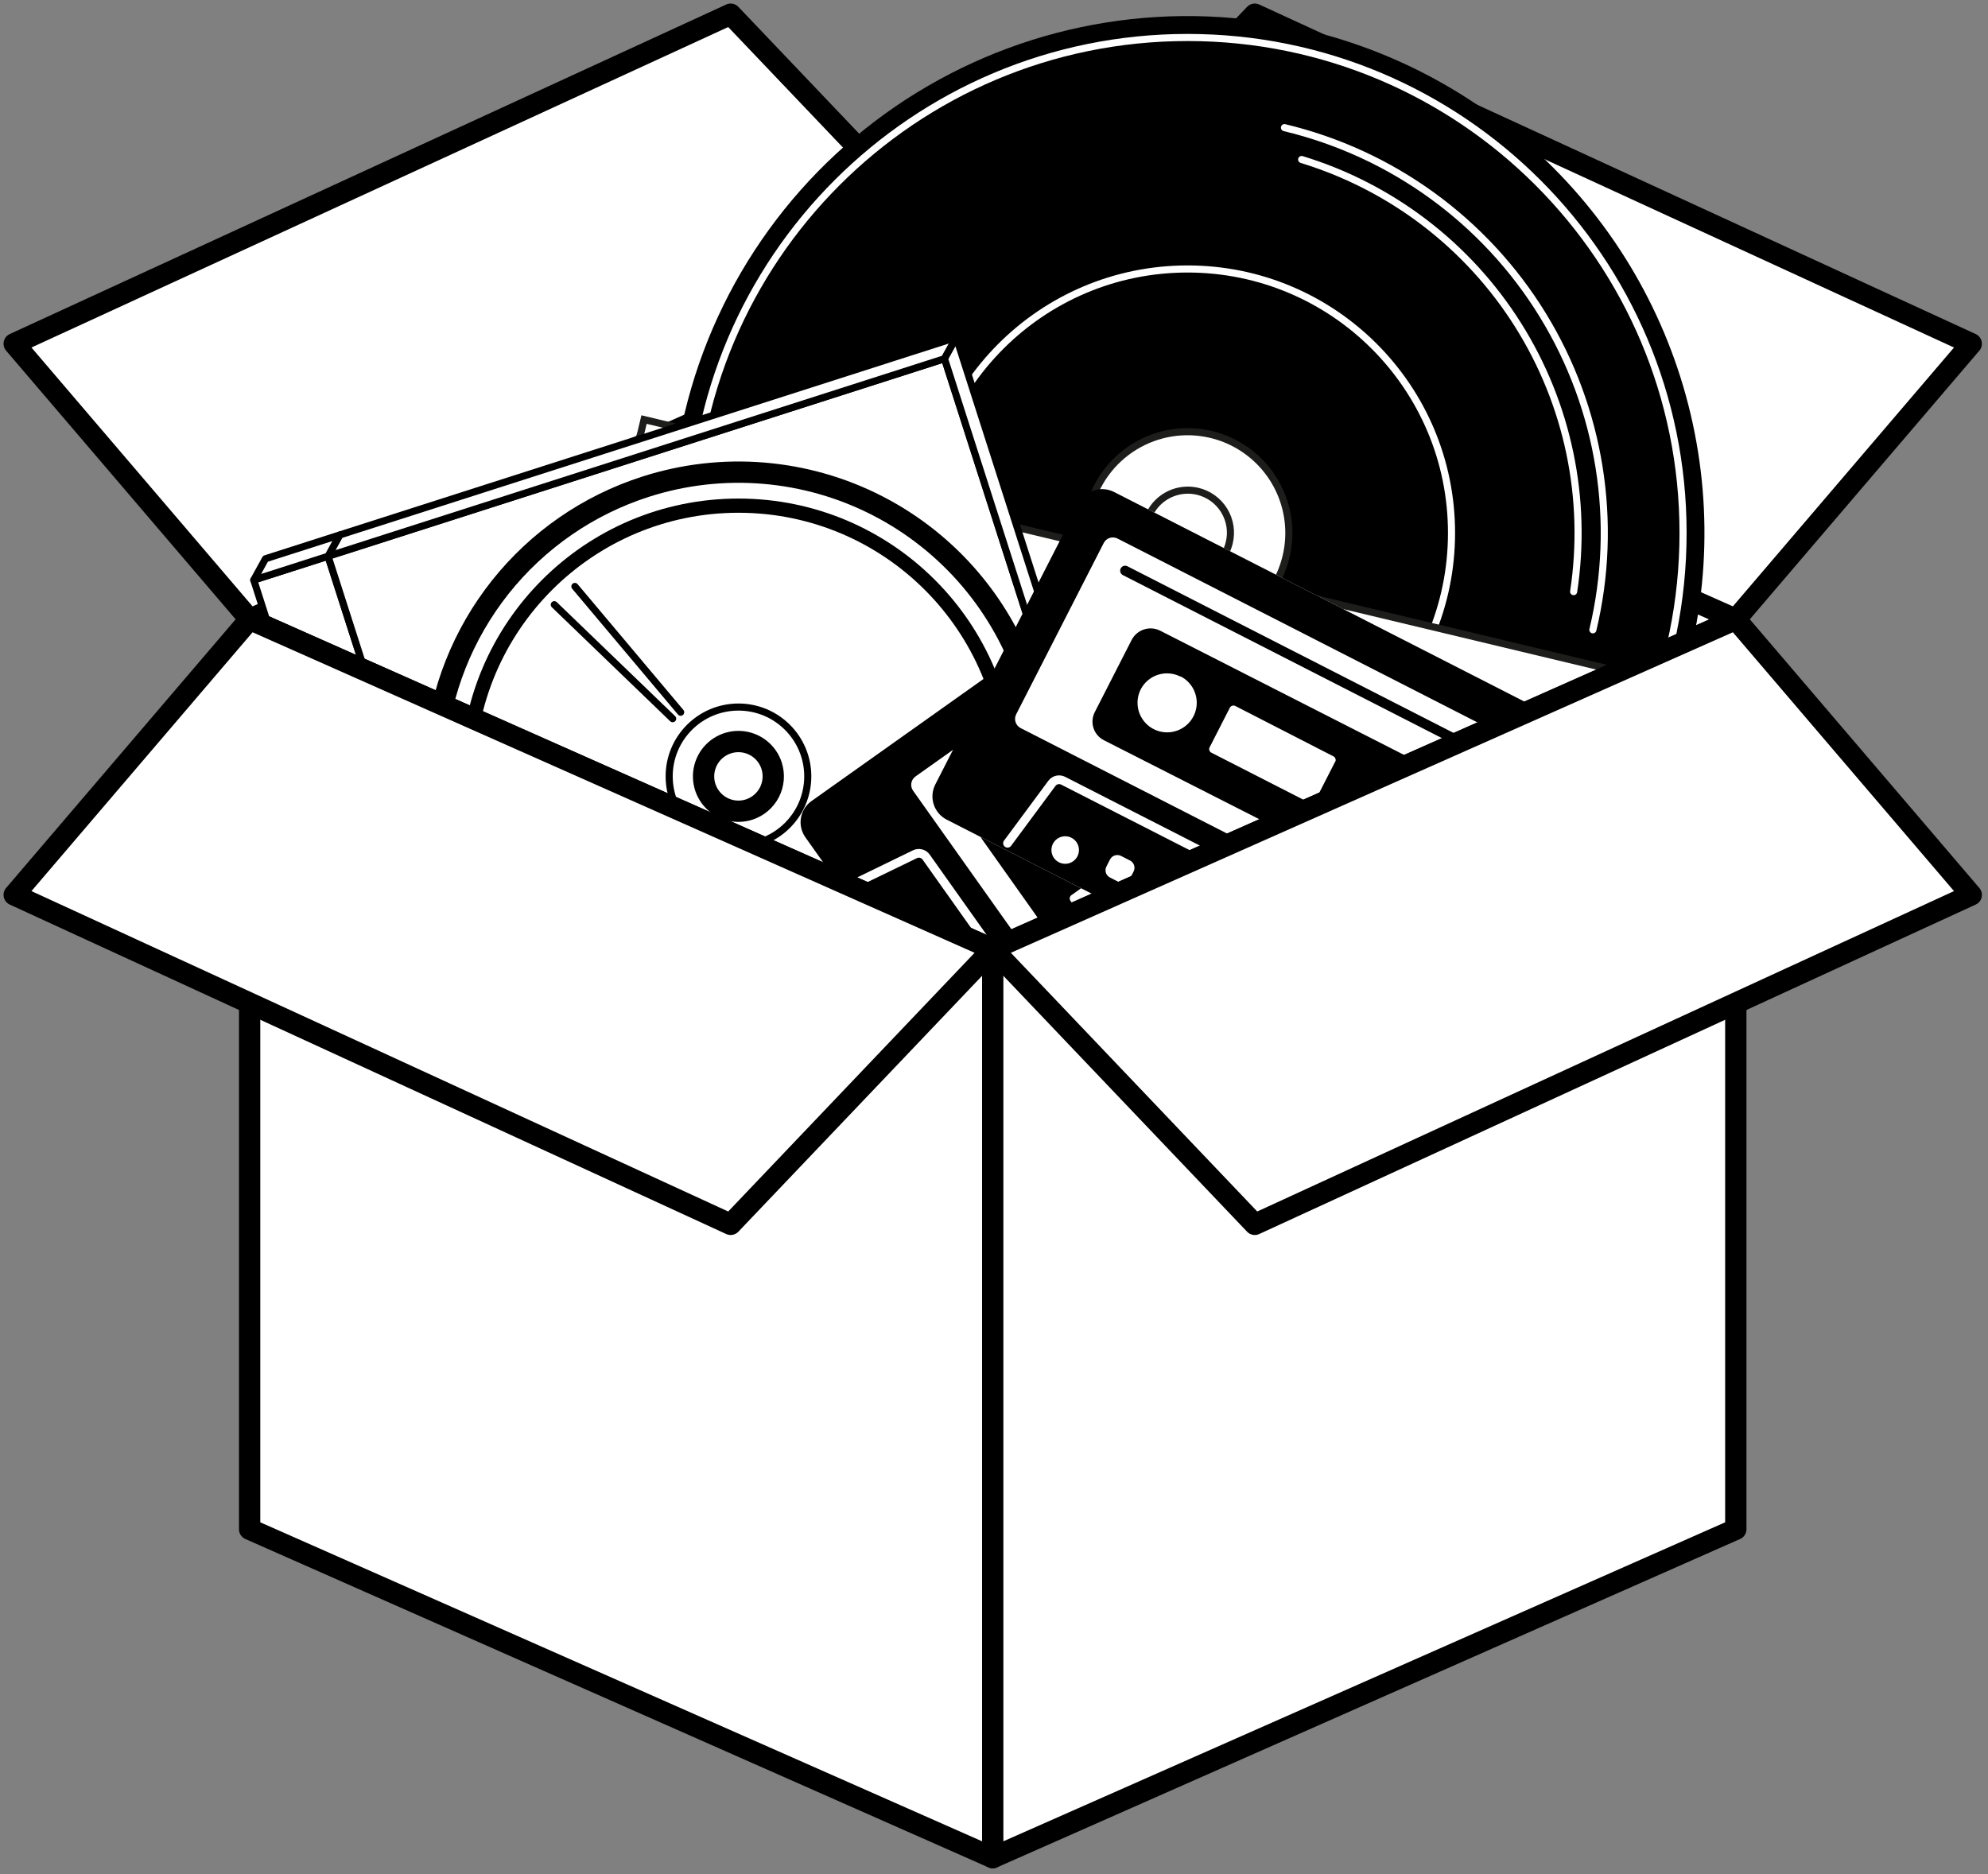 <svg width="280" height="264" viewBox="0 0 280 264" fill="none" xmlns="http://www.w3.org/2000/svg">
<rect x="0" y="0" width="280" height="264" fill="#808080" stroke="none"/>
<path d="M35.16 87.28L139.82 40.76L244.48 87.28L139.82 133.71L35.16 87.28Z" fill="white" stroke="black" stroke-width="3" stroke-linecap="round" stroke-linejoin="round"/>
<path d="M277.64 48.42L176.73 2L139.82 40.76L244.48 87.24L277.64 48.42Z" fill="white" stroke="black" stroke-width="3" stroke-linecap="round" stroke-linejoin="round"/>
<path d="M2 48.42L102.91 2L139.82 40.76L35.16 87.24L2 48.42Z" fill="white" stroke="black" stroke-width="3" stroke-linecap="round" stroke-linejoin="round"/>
<path d="M90.709 59.102L61.711 180.353L213.764 216.717L242.761 95.466L90.709 59.102Z" fill="white" stroke="#1D1D1B" stroke-miterlimit="10"/>
<path d="M96.44 58.14C93.091 72.146 93.97 86.83 98.967 100.335C103.963 113.841 112.852 125.562 124.51 134.016C136.167 142.47 150.07 147.277 164.46 147.829C178.85 148.382 193.08 144.655 205.352 137.12C217.623 129.585 227.385 118.58 233.402 105.498C239.42 92.415 241.422 77.841 239.157 63.62C236.892 49.399 230.461 36.169 220.677 25.603C210.893 15.037 198.195 7.61 184.19 4.26C174.89 2.036 165.244 1.665 155.801 3.169C146.358 4.673 137.304 8.023 129.156 13.026C121.007 18.029 113.924 24.588 108.311 32.329C102.697 40.07 98.664 48.84 96.44 58.14ZM173.13 76.48C172.847 77.629 172.231 78.668 171.358 79.468C170.486 80.267 169.397 80.791 168.228 80.973C167.059 81.156 165.862 80.988 164.788 80.492C163.714 79.996 162.81 79.193 162.191 78.184C161.572 77.176 161.265 76.007 161.308 74.825C161.352 73.642 161.744 72.499 162.435 71.539C163.126 70.579 164.086 69.844 165.194 69.428C166.301 69.012 167.507 68.933 168.66 69.2C169.434 69.38 170.165 69.711 170.81 70.176C171.455 70.64 172.001 71.228 172.417 71.905C172.833 72.583 173.11 73.336 173.233 74.121C173.355 74.907 173.32 75.708 173.13 76.48V76.48Z" fill="black"/>
<path d="M153.38 71.76C152.723 74.505 152.895 77.384 153.875 80.031C154.854 82.679 156.596 84.976 158.881 86.633C161.167 88.29 163.892 89.232 166.713 89.34C169.533 89.448 172.323 88.717 174.728 87.24C177.133 85.762 179.046 83.604 180.225 81.04C181.403 78.475 181.795 75.618 181.35 72.831C180.905 70.043 179.643 67.45 177.724 65.38C175.805 63.31 173.316 61.855 170.57 61.2C166.89 60.322 163.012 60.941 159.789 62.922C156.565 64.902 154.26 68.081 153.38 71.76V71.76ZM173.13 76.48C172.847 77.629 172.231 78.669 171.358 79.468C170.486 80.268 169.397 80.791 168.228 80.974C167.059 81.156 165.862 80.988 164.788 80.492C163.714 79.996 162.81 79.193 162.191 78.184C161.572 77.176 161.265 76.007 161.308 74.825C161.352 73.642 161.744 72.499 162.435 71.539C163.126 70.579 164.086 69.844 165.194 69.428C166.301 69.012 167.507 68.933 168.66 69.2C169.434 69.38 170.165 69.711 170.81 70.176C171.455 70.64 172.001 71.228 172.417 71.906C172.833 72.583 173.11 73.336 173.233 74.121C173.355 74.907 173.32 75.709 173.13 76.48V76.48Z" fill="white" stroke="#1D1E1B" stroke-miterlimit="10"/>
<path d="M167.26 144.86C205.804 144.86 237.05 113.614 237.05 75.07C237.05 36.526 205.804 5.28 167.26 5.28C128.716 5.28 97.47 36.526 97.47 75.07C97.47 113.614 128.716 144.86 167.26 144.86Z" stroke="white" stroke-miterlimit="10"/>
<path d="M180.91 17.98C196.05 21.603 209.131 31.09 217.277 44.356C225.423 57.621 227.967 73.579 224.35 88.72" stroke="white" stroke-linecap="round" stroke-linejoin="round"/>
<path d="M183.33 22.47C195.959 26.327 206.779 34.599 213.813 45.775C220.847 56.951 223.625 70.285 221.64 83.34" stroke="white" stroke-linecap="round" stroke-linejoin="round"/>
<path d="M167.26 112.25C187.794 112.25 204.44 95.604 204.44 75.07C204.44 54.536 187.794 37.89 167.26 37.89C146.726 37.89 130.08 54.536 130.08 75.07C130.08 95.604 146.726 112.25 167.26 112.25Z" stroke="white" stroke-linecap="round" stroke-linejoin="round"/>
<path d="M90.118 61.591L59.51 189.572L211.562 225.936L242.17 97.956L90.118 61.591Z" fill="white" stroke="#1D1D1B" stroke-miterlimit="10"/>
<path d="M46.199 78.352L35.743 81.703L64.535 171.542L74.991 168.191L46.199 78.352Z" fill="white" stroke="black" stroke-linecap="round" stroke-linejoin="round"/>
<path d="M133.046 50.517L46.207 78.347L74.999 168.186L161.838 140.356L133.046 50.517Z" fill="white" stroke="black" stroke-linecap="round" stroke-linejoin="round"/>
<path d="M90.93 68.56C82.86 71.147 75.739 76.07 70.466 82.704C65.194 89.339 62.007 97.388 61.309 105.834C60.611 114.279 62.433 122.742 66.544 130.153C70.656 137.563 76.872 143.588 84.407 147.465C91.943 151.343 100.459 152.899 108.879 151.937C117.298 150.975 125.244 147.537 131.71 142.06C138.176 136.582 142.873 129.31 145.207 121.163C147.54 113.016 147.406 104.36 144.82 96.29C143.104 90.93 140.349 85.96 136.711 81.665C133.074 77.37 128.626 73.834 123.621 71.258C118.616 68.683 113.153 67.12 107.544 66.656C101.935 66.193 96.289 66.84 90.93 68.56V68.56ZM105.51 114.04C104.585 114.338 103.593 114.355 102.659 114.089C101.724 113.823 100.89 113.285 100.261 112.545C99.632 111.804 99.237 110.894 99.126 109.929C99.015 108.964 99.193 107.987 99.637 107.123C100.081 106.259 100.771 105.546 101.62 105.074C102.47 104.602 103.44 104.393 104.408 104.473C105.376 104.553 106.299 104.919 107.06 105.523C107.82 106.128 108.384 106.945 108.68 107.87C109.074 109.109 108.961 110.453 108.368 111.609C107.774 112.765 106.746 113.639 105.51 114.04Z" fill="white" stroke="black" stroke-width="3" stroke-linecap="round" stroke-linejoin="round"/>
<path d="M104.01 147.49C125.069 147.49 142.14 130.419 142.14 109.36C142.14 88.301 125.069 71.23 104.01 71.23C82.951 71.23 65.88 88.301 65.88 109.36C65.88 130.419 82.951 147.49 104.01 147.49Z" stroke="black" stroke-width="2" stroke-miterlimit="10"/>
<path d="M104.01 119.12C109.401 119.12 113.77 114.75 113.77 109.36C113.77 103.97 109.401 99.6 104.01 99.6C98.62 99.6 94.25 103.97 94.25 109.36C94.25 114.75 98.62 119.12 104.01 119.12Z" stroke="black" stroke-miterlimit="10"/>
<path d="M94.74 101.24L78.07 85.18" stroke="black" stroke-linecap="round" stroke-linejoin="round"/>
<path d="M95.87 100.33L80.97 82.61" stroke="black" stroke-linecap="round" stroke-linejoin="round"/>
<path d="M137.57 98.61C140.421 107.511 139.62 117.179 135.342 125.489C131.064 133.799 123.661 140.069 114.76 142.92" stroke="black" stroke-linecap="round" stroke-linejoin="round"/>
<path d="M134.69 47.53L47.85 75.36L46.2 78.36L133.03 50.53L134.69 47.53Z" fill="white" stroke="black" stroke-linecap="round" stroke-linejoin="round"/>
<path d="M47.85 75.36L37.39 78.71L35.74 81.71L46.2 78.36L47.85 75.36Z" fill="white" stroke="black" stroke-linecap="round" stroke-linejoin="round"/>
<path d="M134.69 47.53L133.03 50.53L161.82 140.37L163.47 137.37L134.69 47.53Z" fill="white" stroke="black" stroke-linecap="round" stroke-linejoin="round"/>
<path d="M156.849 88.279L114.349 118.34L156.932 178.544L199.433 148.483L156.849 88.279Z" fill="white"/>
<path d="M198.18 147.84L155.69 87.94C155.125 87.15 154.271 86.615 153.313 86.454C152.355 86.293 151.372 86.518 150.58 87.08L114.3 112.84C113.509 113.401 112.973 114.254 112.809 115.21C112.646 116.166 112.87 117.148 113.43 117.94L155.91 177.84C156.475 178.63 157.329 179.165 158.286 179.328C159.243 179.49 160.226 179.269 161.02 178.71L197.31 152.96C197.704 152.681 198.038 152.328 198.295 151.919C198.552 151.511 198.726 151.056 198.806 150.58C198.887 150.105 198.873 149.618 198.766 149.148C198.658 148.678 198.459 148.233 198.18 147.84V147.84ZM124.66 130.62C124.439 130.307 124.315 129.935 124.305 129.552C124.295 129.169 124.398 128.791 124.602 128.467C124.807 128.142 125.102 127.886 125.452 127.729C125.802 127.573 126.191 127.523 126.569 127.588C126.947 127.652 127.297 127.827 127.576 128.09C127.855 128.353 128.049 128.693 128.135 129.066C128.221 129.44 128.194 129.831 128.058 130.189C127.922 130.548 127.682 130.858 127.37 131.08C127.161 131.227 126.925 131.332 126.675 131.387C126.425 131.443 126.167 131.449 125.915 131.404C125.663 131.359 125.423 131.265 125.207 131.127C124.992 130.989 124.806 130.81 124.66 130.6V130.62ZM132.43 137.26C132.308 137.348 132.169 137.412 132.022 137.446C131.875 137.48 131.722 137.485 131.574 137.46C131.425 137.434 131.282 137.38 131.155 137.299C131.027 137.219 130.917 137.114 130.83 136.99L130 135.83C129.825 135.579 129.756 135.269 129.808 134.967C129.861 134.666 130.03 134.397 130.28 134.22L131.2 133.57C131.448 133.394 131.756 133.324 132.056 133.375C132.356 133.425 132.623 133.593 132.8 133.84L133.63 135.01C133.805 135.26 133.873 135.568 133.821 135.868C133.768 136.168 133.599 136.435 133.35 136.61L132.43 137.26ZM146.07 156.59C145.948 156.678 145.809 156.742 145.662 156.776C145.515 156.81 145.362 156.815 145.214 156.79C145.065 156.764 144.922 156.71 144.795 156.629C144.667 156.549 144.557 156.444 144.47 156.32L143.64 155.16C143.551 155.037 143.488 154.897 143.454 154.75C143.419 154.602 143.415 154.449 143.44 154.299C143.465 154.149 143.519 154.006 143.6 153.878C143.681 153.749 143.786 153.638 143.91 153.55L144.82 152.84C144.943 152.752 145.083 152.688 145.231 152.654C145.378 152.62 145.532 152.615 145.681 152.64C145.831 152.665 145.974 152.72 146.103 152.8C146.231 152.881 146.342 152.986 146.43 153.11L147.25 154.28C147.338 154.403 147.401 154.541 147.436 154.688C147.47 154.835 147.475 154.988 147.449 155.137C147.424 155.285 147.37 155.428 147.289 155.555C147.209 155.683 147.104 155.793 146.98 155.88L146.07 156.59ZM147.62 163.08C147.397 162.767 147.273 162.395 147.262 162.012C147.251 161.628 147.354 161.249 147.558 160.924C147.762 160.599 148.058 160.342 148.408 160.185C148.759 160.028 149.148 159.979 149.527 160.043C149.905 160.108 150.256 160.283 150.535 160.547C150.814 160.811 151.008 161.152 151.093 161.526C151.178 161.901 151.15 162.292 151.012 162.651C150.875 163.009 150.634 163.319 150.32 163.54C150.112 163.687 149.876 163.791 149.627 163.847C149.378 163.902 149.121 163.908 148.87 163.863C148.619 163.818 148.379 163.725 148.165 163.587C147.95 163.449 147.765 163.27 147.62 163.06V163.08ZM150.99 170.26C150.957 170.226 150.927 170.189 150.9 170.15C150.816 170.041 150.77 169.908 150.77 169.77C150.77 169.633 150.816 169.499 150.9 169.39L157.9 161.39C157.999 161.281 158.058 161.141 158.067 160.994C158.076 160.847 158.035 160.701 157.95 160.58L129.95 121.1C129.864 120.97 129.732 120.876 129.581 120.837C129.429 120.798 129.268 120.817 129.13 120.89L119.73 125.45C119.658 125.486 119.579 125.507 119.499 125.512C119.419 125.518 119.338 125.507 119.262 125.481C119.185 125.455 119.115 125.414 119.055 125.361C118.994 125.307 118.945 125.243 118.91 125.17C118.84 125.024 118.831 124.856 118.883 124.703C118.935 124.55 119.046 124.423 119.19 124.35L128.59 119.78C128.992 119.585 129.45 119.539 129.882 119.651C130.315 119.763 130.693 120.025 130.95 120.39L158.95 159.87C159.194 160.216 159.314 160.633 159.292 161.056C159.271 161.478 159.108 161.881 158.83 162.2L151.78 170.2C151.674 170.298 151.536 170.355 151.392 170.363C151.248 170.37 151.106 170.327 150.99 170.24V170.26ZM169.13 166.02C168.818 166.238 168.433 166.323 168.058 166.258C167.683 166.192 167.35 165.981 167.13 165.67L128.6 111.38C128.381 111.069 128.294 110.685 128.358 110.31C128.422 109.935 128.631 109.601 128.94 109.38L151.05 93.68C151.363 93.465 151.748 93.381 152.122 93.447C152.495 93.512 152.829 93.722 153.05 94.03L191.58 148.32C191.799 148.631 191.886 149.016 191.822 149.39C191.758 149.765 191.549 150.099 191.24 150.32L169.13 166.02Z" fill="black"/>
<path d="M177.92 144.21L152.41 108.21C152.187 107.895 151.904 107.627 151.577 107.421C151.25 107.215 150.886 107.075 150.505 107.01C150.124 106.945 149.735 106.956 149.358 107.042C148.981 107.128 148.625 107.287 148.31 107.51L139.01 114.11C138.386 114.57 137.965 115.255 137.834 116.019C137.704 116.783 137.874 117.569 138.31 118.21L163.83 154.21C164.052 154.526 164.335 154.796 164.662 155.002C164.989 155.209 165.353 155.349 165.734 155.414C166.116 155.479 166.506 155.468 166.883 155.381C167.259 155.295 167.616 155.135 167.93 154.91L177.23 148.31C177.865 147.858 178.295 147.172 178.424 146.403C178.554 145.634 178.372 144.845 177.92 144.21V144.21ZM151.92 115.35C152.395 116.024 152.659 116.823 152.68 117.647C152.701 118.471 152.477 119.283 152.037 119.98C151.596 120.676 150.959 121.227 150.206 121.562C149.453 121.897 148.618 122.001 147.805 121.862C146.993 121.722 146.24 121.345 145.642 120.778C145.044 120.211 144.627 119.479 144.445 118.675C144.263 117.871 144.322 117.032 144.617 116.262C144.912 115.492 145.428 114.827 146.1 114.35C146.55 114.028 147.058 113.798 147.597 113.674C148.136 113.55 148.694 113.534 149.239 113.627C149.784 113.72 150.305 113.92 150.772 114.216C151.239 114.512 151.643 114.897 151.96 115.35H151.92ZM165.67 136.07L160.56 139.69C160.437 139.776 160.284 139.809 160.136 139.783C159.988 139.756 159.857 139.673 159.77 139.55L150.77 126.89C150.726 126.83 150.694 126.762 150.677 126.689C150.66 126.617 150.657 126.541 150.669 126.468C150.681 126.394 150.708 126.324 150.747 126.261C150.787 126.197 150.839 126.143 150.9 126.1L156 122.47C156.125 122.384 156.279 122.35 156.429 122.377C156.578 122.403 156.712 122.487 156.8 122.61L165.8 135.27C165.894 135.388 165.937 135.539 165.921 135.689C165.904 135.839 165.828 135.976 165.71 136.07H165.67ZM164.23 147.12C163.755 146.446 163.491 145.647 163.47 144.823C163.449 143.999 163.673 143.187 164.114 142.49C164.554 141.794 165.191 141.243 165.944 140.908C166.697 140.573 167.533 140.469 168.345 140.608C169.157 140.748 169.91 141.125 170.508 141.692C171.106 142.259 171.523 142.991 171.705 143.795C171.888 144.599 171.828 145.438 171.533 146.208C171.239 146.978 170.723 147.643 170.05 148.12C169.149 148.748 168.037 148.995 166.955 148.808C165.872 148.621 164.908 148.014 164.27 147.12H164.23Z" fill="black"/>
<path d="M151.94 98.5L186.98 147.87" stroke="black" stroke-width="1.4" stroke-miterlimit="10" stroke-linecap="round"/>
<path d="M156.913 69.302L133.327 115.454L198.704 148.866L222.29 102.714L156.913 69.302Z" fill="white"/>
<path d="M222.28 102.7L156.9 69.3C156.034 68.86 155.029 68.781 154.104 69.081C153.18 69.381 152.413 70.035 151.97 70.9L131.73 110.51C131.289 111.377 131.208 112.383 131.506 113.308C131.804 114.234 132.456 115.004 133.32 115.45L198.7 148.84C199.566 149.28 200.572 149.359 201.496 149.059C202.42 148.759 203.188 148.105 203.63 147.24L223.87 107.63C224.308 106.765 224.387 105.761 224.089 104.838C223.792 103.915 223.141 103.146 222.28 102.7ZM149.15 121.47C148.807 121.297 148.524 121.025 148.335 120.69C148.147 120.355 148.063 119.971 148.093 119.588C148.123 119.205 148.266 118.839 148.504 118.537C148.742 118.236 149.064 118.012 149.43 117.893C149.796 117.775 150.189 117.768 150.558 117.874C150.928 117.979 151.258 118.192 151.507 118.485C151.755 118.778 151.911 119.139 151.954 119.521C151.998 119.903 151.927 120.289 151.75 120.63C151.515 121.085 151.11 121.428 150.623 121.586C150.136 121.743 149.607 121.701 149.15 121.47V121.47ZM159.15 123.76C159.081 123.895 158.987 124.015 158.871 124.113C158.756 124.211 158.623 124.285 158.479 124.332C158.335 124.378 158.183 124.396 158.032 124.384C157.882 124.371 157.735 124.329 157.6 124.26L156.33 123.61C156.196 123.542 156.076 123.449 155.978 123.334C155.88 123.22 155.806 123.088 155.759 122.944C155.713 122.801 155.695 122.65 155.707 122.5C155.719 122.35 155.761 122.204 155.83 122.07L156.34 121.07C156.481 120.8 156.723 120.596 157.013 120.502C157.303 120.409 157.618 120.433 157.89 120.57L159.16 121.22C159.295 121.289 159.415 121.384 159.513 121.499C159.611 121.614 159.685 121.747 159.732 121.891C159.778 122.035 159.796 122.187 159.784 122.338C159.771 122.489 159.729 122.636 159.66 122.77L159.15 123.76ZM180.15 134.59C180.009 134.858 179.769 135.06 179.482 135.153C179.194 135.247 178.881 135.224 178.61 135.09L177.33 134.44C177.062 134.297 176.859 134.056 176.766 133.766C176.673 133.477 176.696 133.163 176.83 132.89L177.35 131.89C177.489 131.621 177.729 131.417 178.017 131.323C178.306 131.23 178.619 131.254 178.89 131.39L180.17 132.04C180.44 132.181 180.644 132.423 180.738 132.713C180.831 133.003 180.807 133.318 180.67 133.59L180.15 134.59ZM184.53 139.59C184.188 139.416 183.906 139.145 183.718 138.81C183.531 138.475 183.447 138.093 183.476 137.71C183.506 137.328 183.649 136.963 183.886 136.661C184.124 136.36 184.445 136.136 184.81 136.017C185.175 135.898 185.566 135.89 185.936 135.994C186.305 136.098 186.635 136.309 186.885 136.6C187.134 136.892 187.291 137.251 187.337 137.631C187.382 138.012 187.314 138.398 187.14 138.74C187.027 138.971 186.87 139.178 186.676 139.347C186.483 139.517 186.258 139.647 186.014 139.729C185.77 139.81 185.513 139.843 185.256 139.824C185 139.806 184.75 139.736 184.52 139.62L184.53 139.59ZM190.84 144.39L190.71 144.34C190.587 144.278 190.488 144.177 190.429 144.051C190.371 143.926 190.357 143.784 190.39 143.65L192.92 133.27C192.956 133.127 192.942 132.975 192.88 132.84C192.819 132.706 192.713 132.596 192.58 132.53L149.47 110.53C149.334 110.457 149.175 110.436 149.024 110.471C148.874 110.506 148.741 110.595 148.65 110.72L142.43 119.12C142.384 119.191 142.324 119.252 142.254 119.298C142.184 119.345 142.105 119.377 142.022 119.393C141.94 119.408 141.854 119.406 141.772 119.387C141.69 119.369 141.612 119.333 141.544 119.284C141.476 119.234 141.419 119.171 141.376 119.098C141.333 119.026 141.306 118.945 141.295 118.861C141.284 118.778 141.291 118.693 141.314 118.612C141.337 118.531 141.377 118.455 141.43 118.39L147.65 109.99C147.914 109.631 148.298 109.377 148.732 109.275C149.166 109.172 149.623 109.227 150.02 109.43L193.13 131.43C193.514 131.618 193.823 131.932 194.005 132.319C194.186 132.707 194.231 133.144 194.13 133.56L191.6 143.94C191.585 144.026 191.553 144.107 191.504 144.179C191.456 144.25 191.392 144.311 191.319 144.356C191.245 144.402 191.162 144.431 191.076 144.442C190.99 144.453 190.903 144.446 190.82 144.42L190.84 144.39ZM204.96 132.23C204.785 132.567 204.484 132.821 204.123 132.937C203.761 133.053 203.369 133.022 203.03 132.85L143.75 102.56C143.411 102.387 143.155 102.087 143.037 101.725C142.919 101.363 142.949 100.97 143.12 100.63L155.46 76.48C155.635 76.143 155.936 75.889 156.298 75.773C156.659 75.657 157.052 75.688 157.39 75.86L216.67 106.15C217.009 106.323 217.265 106.624 217.383 106.985C217.501 107.347 217.471 107.741 217.3 108.08L204.96 132.23Z" fill="black"/>
<path d="M202.66 108.84L163.4 88.84C162.698 88.488 161.887 88.424 161.139 88.663C160.391 88.903 159.767 89.426 159.4 90.12L154.21 100.28C154.027 100.626 153.916 101.005 153.881 101.394C153.847 101.784 153.891 102.177 154.01 102.549C154.129 102.922 154.321 103.267 154.575 103.564C154.83 103.861 155.141 104.105 155.49 104.28L194.82 124.27C195.166 124.453 195.545 124.565 195.934 124.599C196.324 124.633 196.716 124.59 197.089 124.471C197.462 124.351 197.806 124.159 198.104 123.905C198.401 123.651 198.645 123.34 198.82 122.99L203.94 112.84C204.293 112.139 204.356 111.327 204.117 110.579C203.877 109.831 203.354 109.207 202.66 108.84V108.84ZM166.28 95.28C167.015 95.655 167.622 96.239 168.024 96.959C168.427 97.679 168.607 98.502 168.542 99.324C168.477 100.146 168.169 100.93 167.658 101.578C167.148 102.225 166.456 102.707 165.672 102.961C164.887 103.216 164.045 103.232 163.251 103.008C162.458 102.783 161.748 102.329 161.213 101.702C160.678 101.074 160.34 100.302 160.244 99.483C160.147 98.664 160.295 97.835 160.67 97.1C160.921 96.615 161.266 96.184 161.684 95.832C162.102 95.479 162.585 95.213 163.106 95.048C163.627 94.882 164.176 94.821 164.72 94.868C165.265 94.915 165.795 95.068 166.28 95.32V95.28ZM188.06 107.28L185.21 112.85C185.176 112.917 185.129 112.977 185.072 113.026C185.015 113.075 184.948 113.111 184.876 113.134C184.804 113.156 184.729 113.164 184.654 113.156C184.579 113.149 184.506 113.126 184.44 113.09L170.62 106.03C170.553 105.997 170.494 105.951 170.445 105.895C170.396 105.839 170.359 105.773 170.335 105.703C170.312 105.632 170.303 105.557 170.309 105.483C170.315 105.409 170.336 105.336 170.37 105.27L173.22 99.69C173.255 99.624 173.302 99.565 173.36 99.517C173.417 99.469 173.484 99.433 173.555 99.411C173.627 99.388 173.702 99.38 173.777 99.387C173.851 99.394 173.924 99.415 173.99 99.45L187.82 106.55C187.952 106.622 188.051 106.743 188.096 106.887C188.141 107.03 188.128 107.186 188.06 107.32V107.28ZM191.9 117.74C191.167 117.363 190.562 116.777 190.162 116.057C189.762 115.336 189.584 114.513 189.651 113.691C189.718 112.87 190.028 112.087 190.54 111.441C191.052 110.795 191.744 110.315 192.529 110.063C193.314 109.81 194.155 109.795 194.948 110.021C195.741 110.247 196.449 110.702 196.984 111.33C197.518 111.958 197.854 112.73 197.949 113.549C198.045 114.367 197.895 115.196 197.52 115.93C197.274 116.422 196.933 116.86 196.517 117.22C196.101 117.579 195.617 117.853 195.095 118.025C194.573 118.196 194.021 118.263 193.473 118.221C192.925 118.18 192.39 118.03 191.9 117.78V117.74Z" fill="black"/>
<path d="M158.47 80.39L212.38 107.94" stroke="black" stroke-width="1.4" stroke-miterlimit="10" stroke-linecap="round"/>
<path d="M139.82 261.68V133.71L35.16 87.24V215.42L139.82 261.68Z" fill="white" stroke="black" stroke-width="3" stroke-linecap="round" stroke-linejoin="round"/>
<path d="M139.82 261.68V133.71L244.48 87.24V215.42L139.82 261.68Z" fill="white" stroke="black" stroke-width="3" stroke-linecap="round" stroke-linejoin="round"/>
<path d="M277.64 126.06L176.73 172.47L139.82 133.71L244.48 87.24L277.64 126.06Z" fill="white" stroke="black" stroke-width="3" stroke-linecap="round" stroke-linejoin="round"/>
<path d="M2 126.06L102.91 172.47L139.82 133.71L35.16 87.24L2 126.06Z" fill="white" stroke="black" stroke-width="3" stroke-linecap="round" stroke-linejoin="round"/>
</svg>
